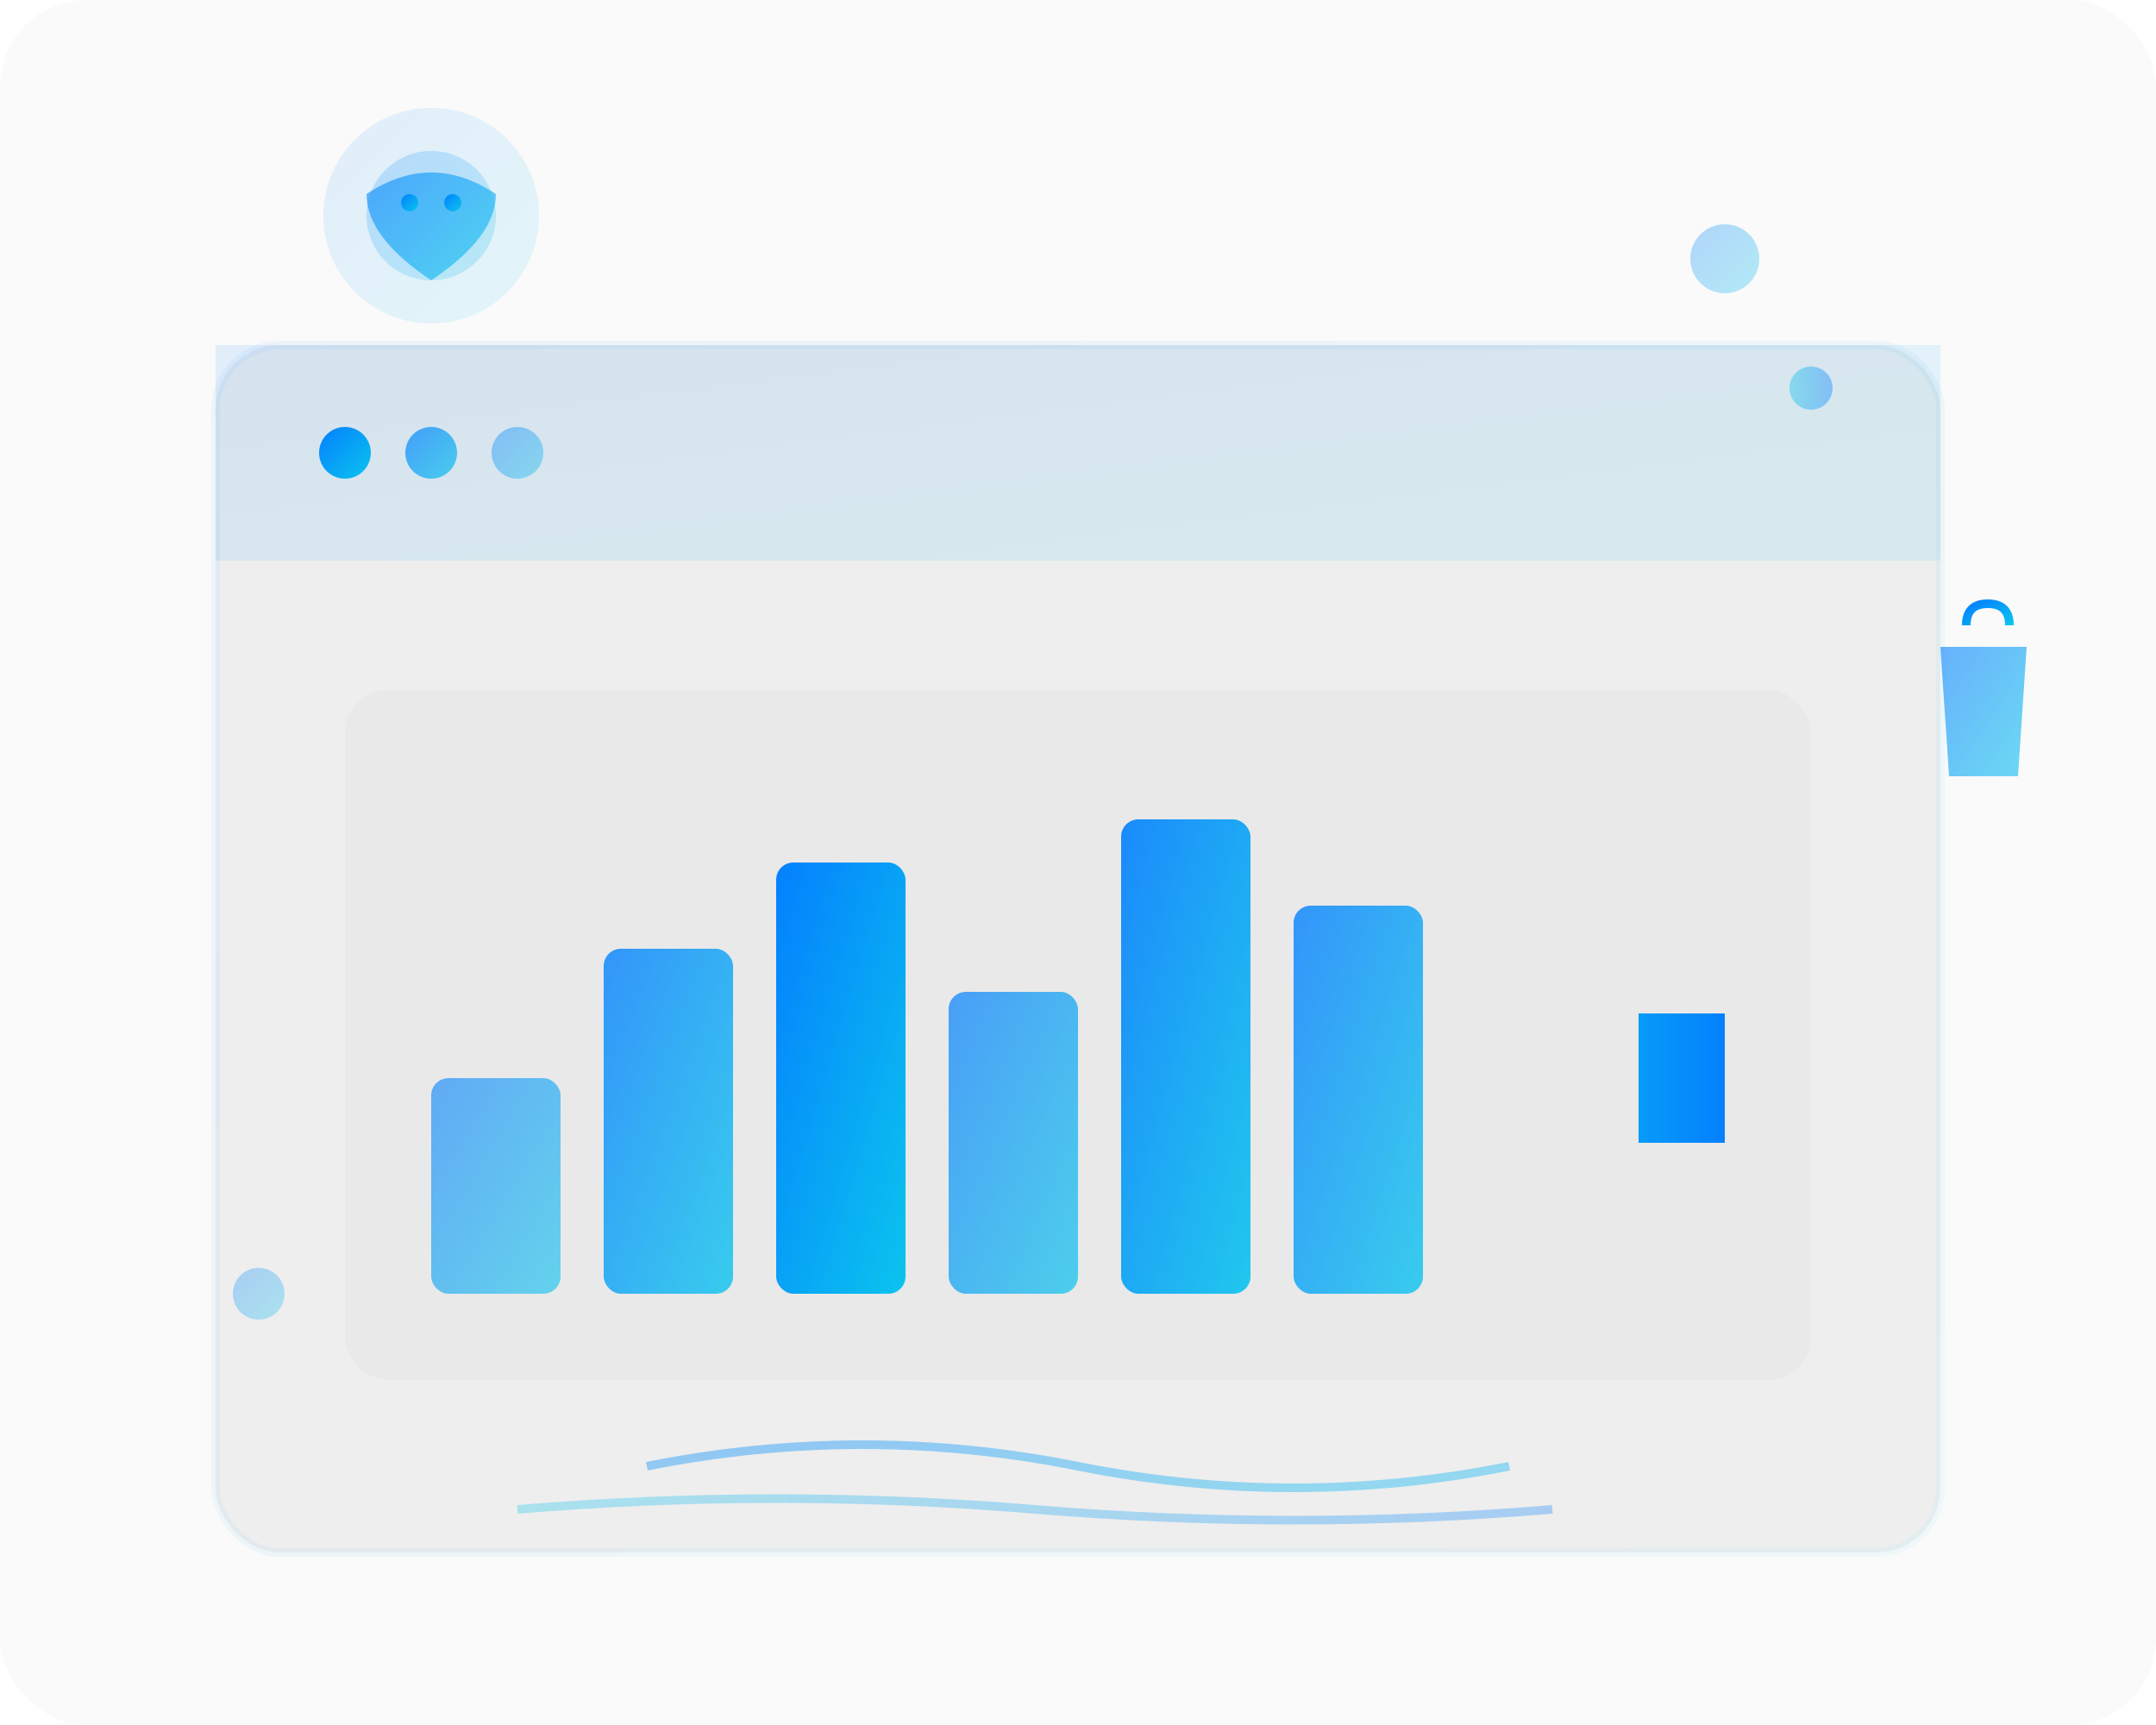 <svg width="500" height="400" viewBox="0 0 500 400" fill="none" xmlns="http://www.w3.org/2000/svg">
  <defs>
    <linearGradient id="heroGradient" x1="0%" y1="0%" x2="100%" y2="100%">
      <stop offset="0%" style="stop-color:#0480FE"/>
      <stop offset="100%" style="stop-color:#0BC4EE"/>
    </linearGradient>
    <linearGradient id="heroGradient2" x1="0%" y1="0%" x2="100%" y2="0%">
      <stop offset="0%" style="stop-color:#0BC4EE"/>
      <stop offset="100%" style="stop-color:#0480FE"/>
    </linearGradient>
    <filter id="glow">
      <feGaussianBlur stdDeviation="3" result="coloredBlur"/>
      <feMerge>
        <feMergeNode in="coloredBlur"/>
        <feMergeNode in="SourceGraphic"/>
      </feMerge>
    </filter>
  </defs>
  
  <!-- Background -->
  <rect width="500" height="400" fill="currentColor" opacity="0.02" rx="20"/>
  
  <!-- Dashboard Frame -->
  <rect x="50" y="80" width="400" height="280" fill="currentColor" opacity="0.05" rx="15" stroke="url(#heroGradient)" stroke-width="2"/>
  
  <!-- Header Bar -->
  <rect x="50" y="80" width="400" height="50" fill="url(#heroGradient)" opacity="0.1" rx="15 15 0 0"/>
  <circle cx="80" cy="105" r="6" fill="url(#heroGradient)"/>
  <circle cx="100" cy="105" r="6" fill="url(#heroGradient)" opacity="0.7"/>
  <circle cx="120" cy="105" r="6" fill="url(#heroGradient)" opacity="0.4"/>
  
  <!-- Chart Area -->
  <rect x="80" y="160" width="340" height="160" fill="currentColor" opacity="0.02" rx="10"/>
  
  <!-- Bar Chart -->
  <rect x="100" y="250" width="30" height="50" fill="url(#heroGradient)" opacity="0.6" rx="4"/>
  <rect x="140" y="220" width="30" height="80" fill="url(#heroGradient)" opacity="0.8" rx="4"/>
  <rect x="180" y="200" width="30" height="100" fill="url(#heroGradient)" rx="4"/>
  <rect x="220" y="230" width="30" height="70" fill="url(#heroGradient)" opacity="0.7" rx="4"/>
  <rect x="260" y="190" width="30" height="110" fill="url(#heroGradient)" opacity="0.9" rx="4"/>
  <rect x="300" y="210" width="30" height="90" fill="url(#heroGradient)" opacity="0.8" rx="4"/>
  
  <!-- Growth Arrow -->
  <path d="M350 280 L380 250 L380 265 L400 265 L400 235 L380 235 L380 250" fill="url(#heroGradient2)" filter="url(#glow)"/>
  
  <!-- AI Brain Icon -->
  <circle cx="100" cy="50" r="25" fill="url(#heroGradient)" opacity="0.1"/>
  <circle cx="100" cy="50" r="15" fill="url(#heroGradient)" opacity="0.2"/>
  <path d="M85 45 Q100 35 115 45 Q115 55 100 65 Q85 55 85 45" fill="url(#heroGradient)" opacity="0.6"/>
  <circle cx="95" cy="47" r="2" fill="url(#heroGradient)"/>
  <circle cx="105" cy="47" r="2" fill="url(#heroGradient)"/>
  
  <!-- Floating Elements -->
  <circle cx="400" cy="60" r="8" fill="url(#heroGradient)" opacity="0.3">
    <animate attributeName="cy" values="60;50;60" dur="3s" repeatCount="indefinite"/>
  </circle>
  <circle cx="420" cy="90" r="5" fill="url(#heroGradient2)" opacity="0.4">
    <animate attributeName="cy" values="90;85;90" dur="2.5s" repeatCount="indefinite"/>
  </circle>
  <circle cx="60" cy="300" r="6" fill="url(#heroGradient)" opacity="0.3">
    <animate attributeName="cy" values="300;295;300" dur="4s" repeatCount="indefinite"/>
  </circle>
  
  <!-- Data Lines -->
  <path d="M150 340 Q200 330 250 340 Q300 350 350 340" stroke="url(#heroGradient)" stroke-width="2" fill="none" opacity="0.4"/>
  <path d="M120 350 Q180 345 240 350 Q300 355 360 350" stroke="url(#heroGradient2)" stroke-width="2" fill="none" opacity="0.3"/>
  
  <!-- Shopee-like Shopping Bag Icon -->
  <path d="M450 150 L470 150 L468 180 L452 180 Z" fill="url(#heroGradient)" opacity="0.6"/>
  <path d="M456 145 Q456 140 461 140 Q466 140 466 145" stroke="url(#heroGradient)" stroke-width="2" fill="none"/>
</svg>
